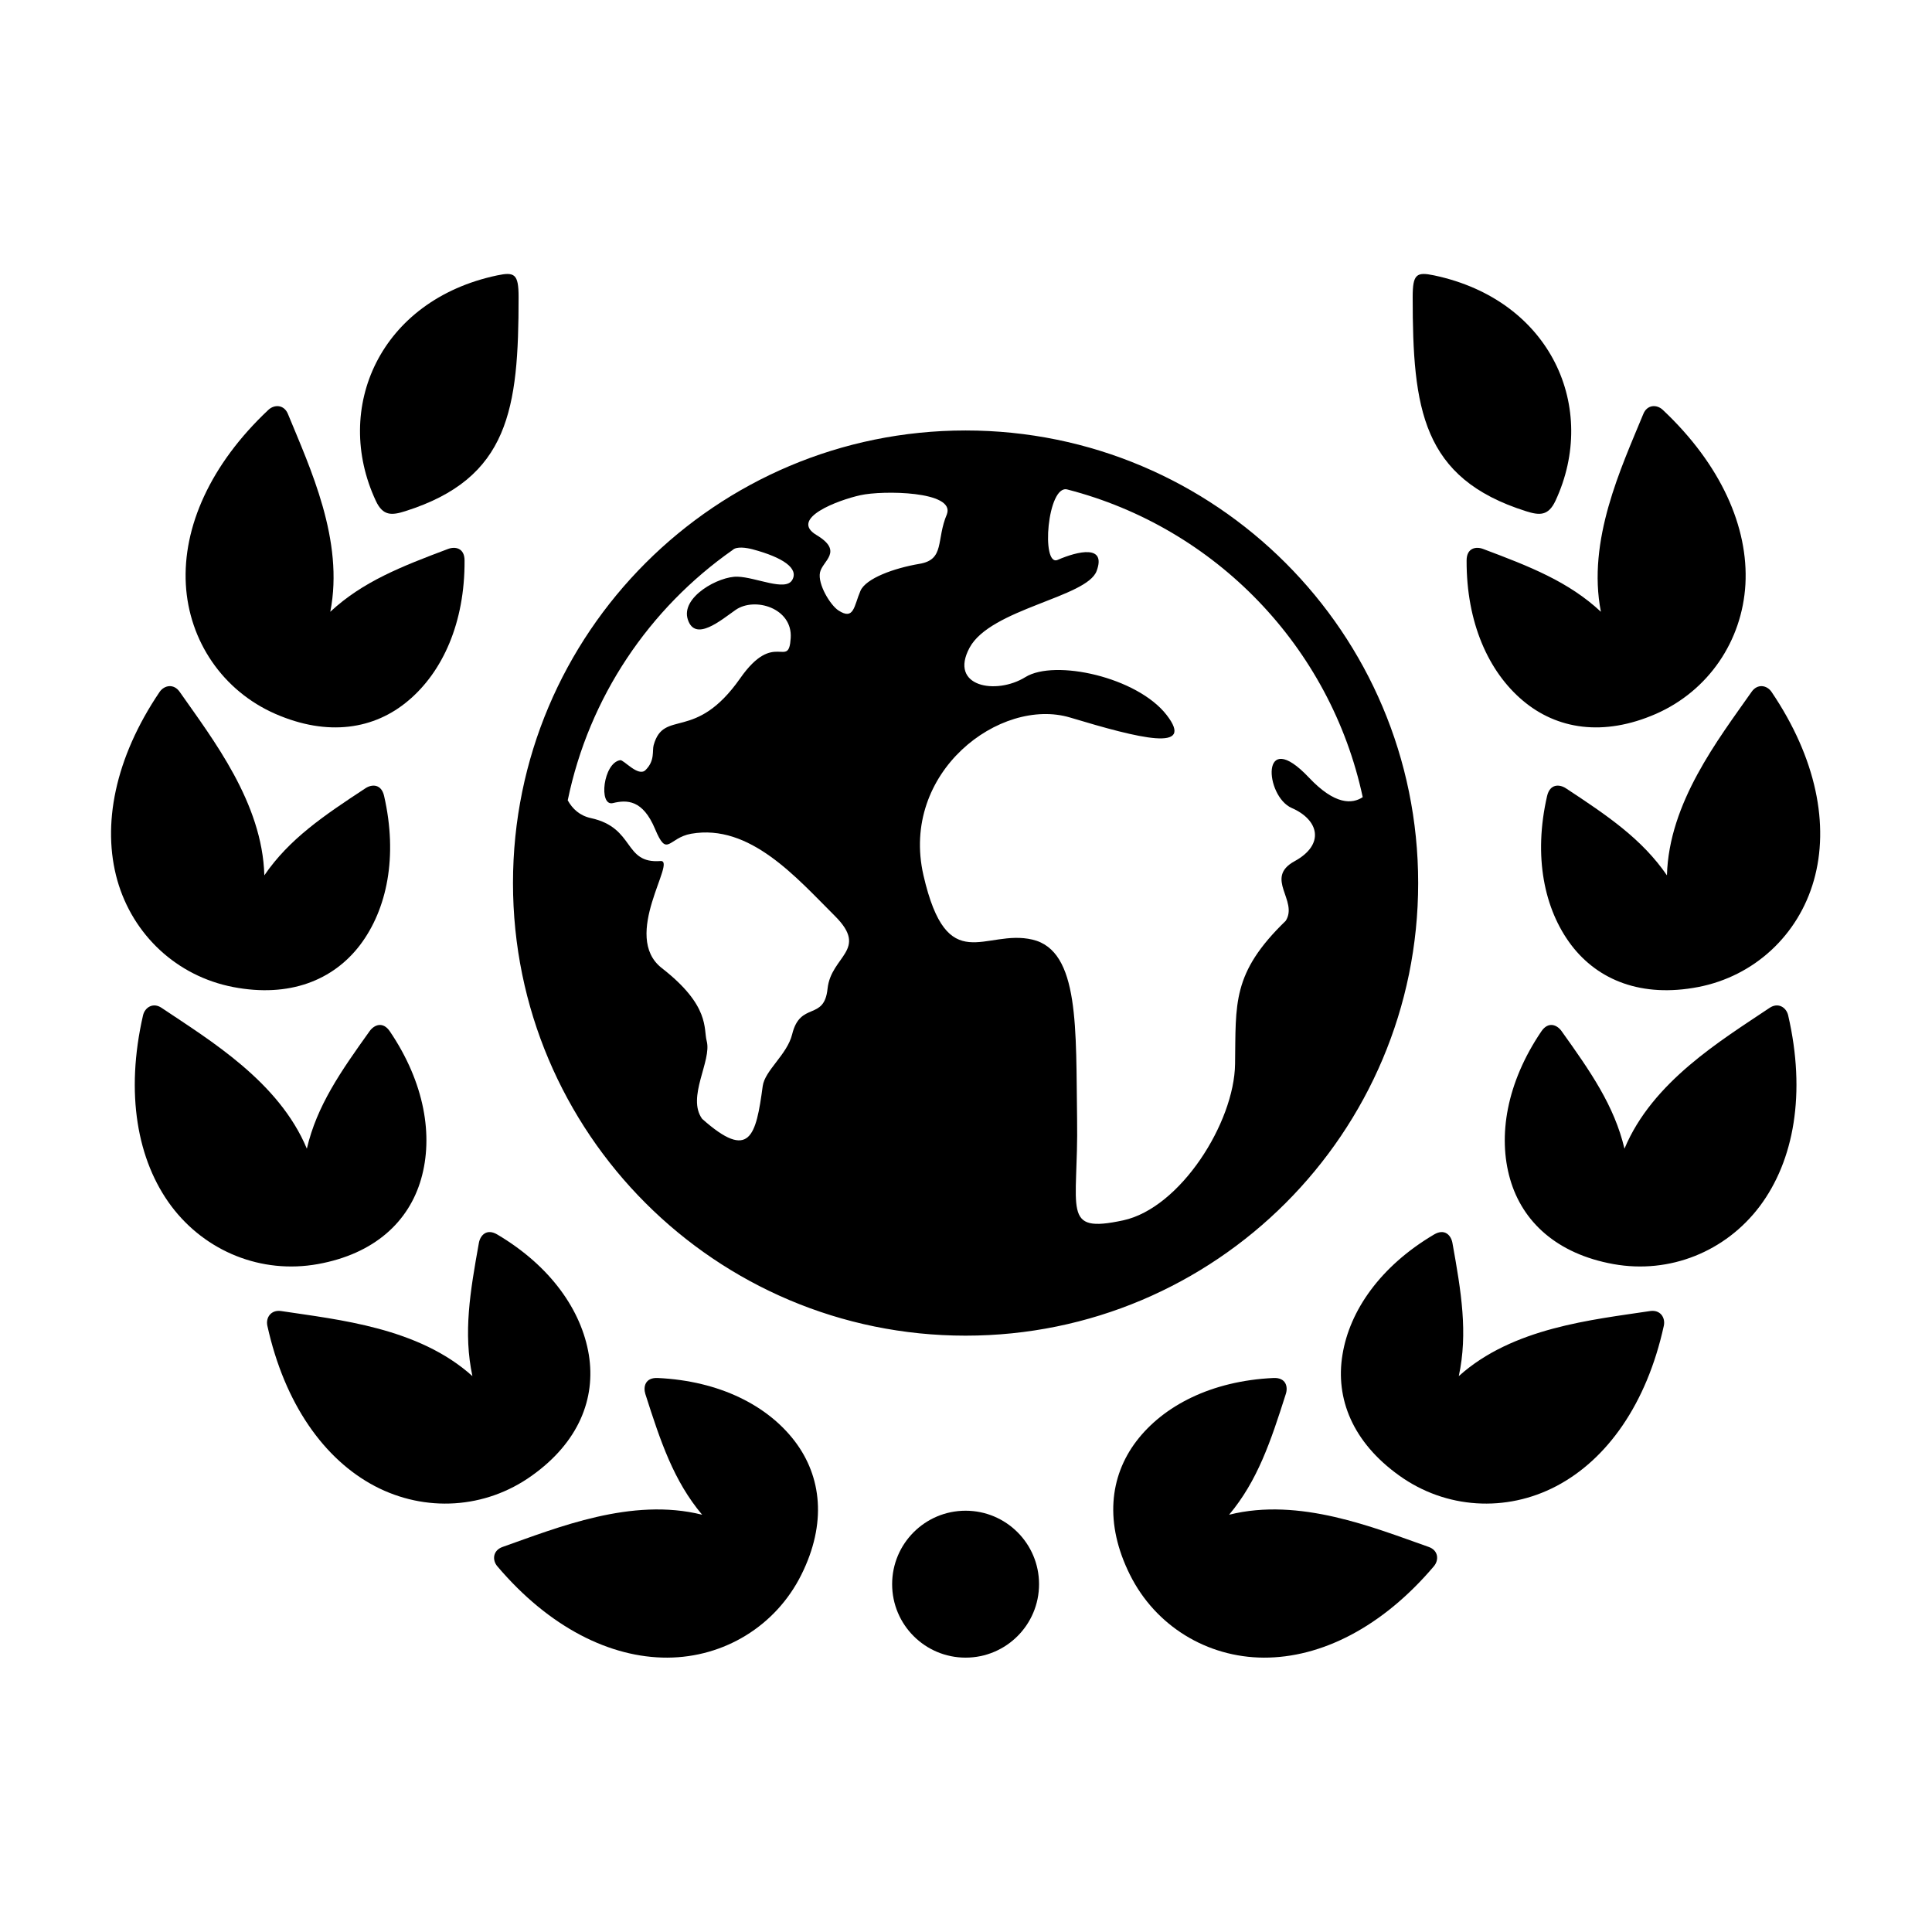 <svg xmlns="http://www.w3.org/2000/svg" xml:space="preserve" viewBox="0 0 90 90">
  <path d="M44.98 20.053c-11.64 0-21.083 9.437-21.083 21.083 0 11.64 9.438 21.084 21.083 21.084 11.647 0 21.084-9.444 21.084-21.084 0-11.646-9.437-21.083-21.084-21.083zm4.741 2.749c6.896 1.776 12.26 7.328 13.76 14.333-.489.322-1.291.374-2.505-.912-2.276-2.406-2.066.865-.801 1.417 1.266.552 1.557 1.697.131 2.479-1.428.781.187 1.833-.412 2.776-2.521 2.442-2.317 3.85-2.36 6.667-.036 2.74-2.552 6.713-5.213 7.287-2.916.625-2.078-.458-2.146-4.687-.063-4.224.131-7.871-2.078-8.391-2.214-.521-3.968 1.822-5.078-2.991-1.104-4.812 3.578-8.328 6.833-7.354 3.25.979 5.853 1.629 4.489-.125-1.369-1.76-5.202-2.604-6.573-1.76-1.364.848-3.578.454-2.604-1.365.979-1.822 5.47-2.344 5.921-3.578.459-1.234-.864-.928-1.817-.516-.782.335-.479-3.529.453-3.28zm-5.61 1.151c-.511 1.199-.084 2.115-1.281 2.313-1.197.203-2.49.677-2.746 1.255-.307.713-.296 1.391-1.025.917-.385-.251-.975-1.23-.86-1.772.114-.547 1.12-.973-.167-1.744-1.285-.771 1.027-1.631 2.052-1.854 1.027-.23 4.423-.198 4.027.885zm-9.052 1.636c1.421.38 2.162.891 1.844 1.432-.319.541-1.683-.131-2.543-.156-.858-.036-2.67.948-2.317 2 .344 1.047 1.527.036 2.224-.453.896-.621 2.661-.083 2.567 1.312-.093 1.491-.75-.421-2.354 1.875-2.099 2.995-3.552 1.396-4.031 3.115-.073.265.068.718-.375 1.156-.338.344-1.021-.489-1.183-.458-.792.125-1.016 2.156-.344 2 .661-.162 1.396-.162 1.969 1.208.572 1.365.604.412 1.681.219 2.74-.479 4.901 2.043 6.709 3.844 1.572 1.579-.193 1.845-.355 3.371-.156 1.525-1.271.572-1.65 2.129-.235.949-1.271 1.678-1.371 2.412-.312 2.318-.598 3.505-2.822 1.525-.729-1.01.458-2.702.213-3.624-.155-.568.173-1.636-2.088-3.396-1.921-1.49.719-5.046-.063-4.99-1.745.136-1.167-1.547-3.245-2-.521-.113-.859-.432-1.078-.828.99-4.807 3.801-8.943 7.683-11.662.183-.178.648-.105.929-.031zm42.401-6.495c2.713 2.552 3.994 5.468 3.848 8.126-.15 2.64-1.724 4.962-4.17 6.036-2.448 1.068-4.615.719-6.199-.62-1.599-1.345-2.63-3.631-2.619-6.527 0-.588.442-.662.77-.536 2.177.817 3.98 1.521 5.486 2.926-.652-3.323.942-6.703 1.973-9.208.177-.448.63-.462.911-.197zm5.839 28.203c.839 3.63.276 6.765-1.324 8.896-1.588 2.109-4.192 3.167-6.817 2.693-2.631-.475-4.24-1.969-4.812-3.959-.578-2.005-.167-4.485 1.454-6.879.328-.486.738-.303.942-.017 1.348 1.886 2.457 3.474 2.932 5.479 1.302-3.124 4.506-5.046 6.756-6.557.4-.271.78-.031.869.344zm-5.792 14.464c-.797 3.64-2.646 6.229-5.006 7.468-2.338 1.229-5.145 1.068-7.316-.489-2.173-1.552-2.986-3.588-2.647-5.635.333-2.057 1.771-4.121 4.262-5.595.505-.301.796.043.859.386.412 2.286.729 4.198.297 6.209 2.516-2.267 6.235-2.625 8.916-3.032.473-.068.717.308.635.688z"/>
  <circle cx="44.981" cy="73.797" r="3.422" fill-rule="evenodd" clip-rule="evenodd"/>
  <path d="M71.084 23.813c-4.848-1.532-5.276-4.771-5.276-9.975 0-1.072.178-1.182 1-1.009 5.464 1.155 7.663 6.186 5.652 10.5-.333.708-.74.686-1.376.484zm11.443 8.421c2.09 3.089 2.699 6.213 1.97 8.776-.719 2.543-2.766 4.464-5.391 4.97-2.626.505-4.661-.313-5.912-1.958-1.26-1.667-1.771-4.125-1.124-6.943.135-.573.577-.552.875-.358 1.938 1.276 3.541 2.358 4.708 4.056.089-3.38 2.385-6.328 3.942-8.547.276-.397.719-.313.932.004zm-15.733 40.73c-2.412 2.844-5.257 4.265-7.923 4.255-2.64-.011-5.041-1.469-6.233-3.86-1.193-2.391-.953-4.573.296-6.219 1.265-1.661 3.5-2.812 6.386-2.948.589-.027.688.412.578.746-.704 2.213-1.317 4.046-2.642 5.624 3.281-.822 6.74.6 9.298 1.5.453.158.489.609.24.902zm-54.293-53.87c-2.713 2.552-3.989 5.468-3.844 8.126.146 2.64 1.719 4.962 4.172 6.036 2.448 1.068 4.615.719 6.194-.62 1.598-1.345 2.635-3.631 2.618-6.527 0-.588-.442-.662-.771-.536-2.172.817-3.974 1.521-5.484 2.926.656-3.323-.943-6.703-1.97-9.208-.179-.448-.633-.462-.915-.197zM6.663 47.297c-.833 3.63-.276 6.765 1.323 8.896 1.589 2.109 4.193 3.167 6.822 2.693 2.631-.475 4.235-1.969 4.808-3.959.578-2.005.167-4.485-1.453-6.879-.328-.486-.734-.303-.942-.017-1.35 1.886-2.458 3.474-2.927 5.479-1.303-3.124-4.511-5.046-6.762-6.557-.394-.271-.781-.031-.869.344zm5.792 14.464c.802 3.64 2.651 6.229 5.006 7.468 2.344 1.229 5.145 1.068 7.317-.489 2.177-1.552 2.984-3.588 2.651-5.635-.339-2.057-1.771-4.121-4.26-5.595-.505-.301-.797.043-.86.386-.411 2.286-.733 4.198-.302 6.209-2.516-2.267-6.234-2.625-8.912-3.032-.473-.068-.724.308-.64.688z"/>
  <path d="M18.877 23.813c4.849-1.532 5.281-4.771 5.281-9.975 0-1.072-.183-1.182-1-1.009-5.468 1.155-7.667 6.186-5.651 10.5.328.708.735.686 1.37.484zM7.434 32.234c-2.089 3.089-2.692 6.213-1.968 8.776.724 2.543 2.771 4.464 5.395 4.97 2.62.505 4.658-.313 5.912-1.958 1.26-1.667 1.765-4.125 1.12-6.943-.13-.573-.579-.552-.869-.358-1.943 1.276-3.548 2.358-4.71 4.056-.093-3.38-2.391-6.328-3.943-8.547-.276-.397-.718-.313-.937.004zm15.734 40.73c2.412 2.844 5.26 4.265 7.921 4.255 2.641-.011 5.048-1.469 6.24-3.86 1.193-2.391.948-4.573-.303-6.219-1.265-1.661-3.495-2.812-6.386-2.948-.588-.027-.681.412-.577.746.708 2.213 1.317 4.046 2.646 5.624-3.287-.822-6.739.6-9.296 1.5-.452.158-.495.609-.245.902z"/>
</svg>